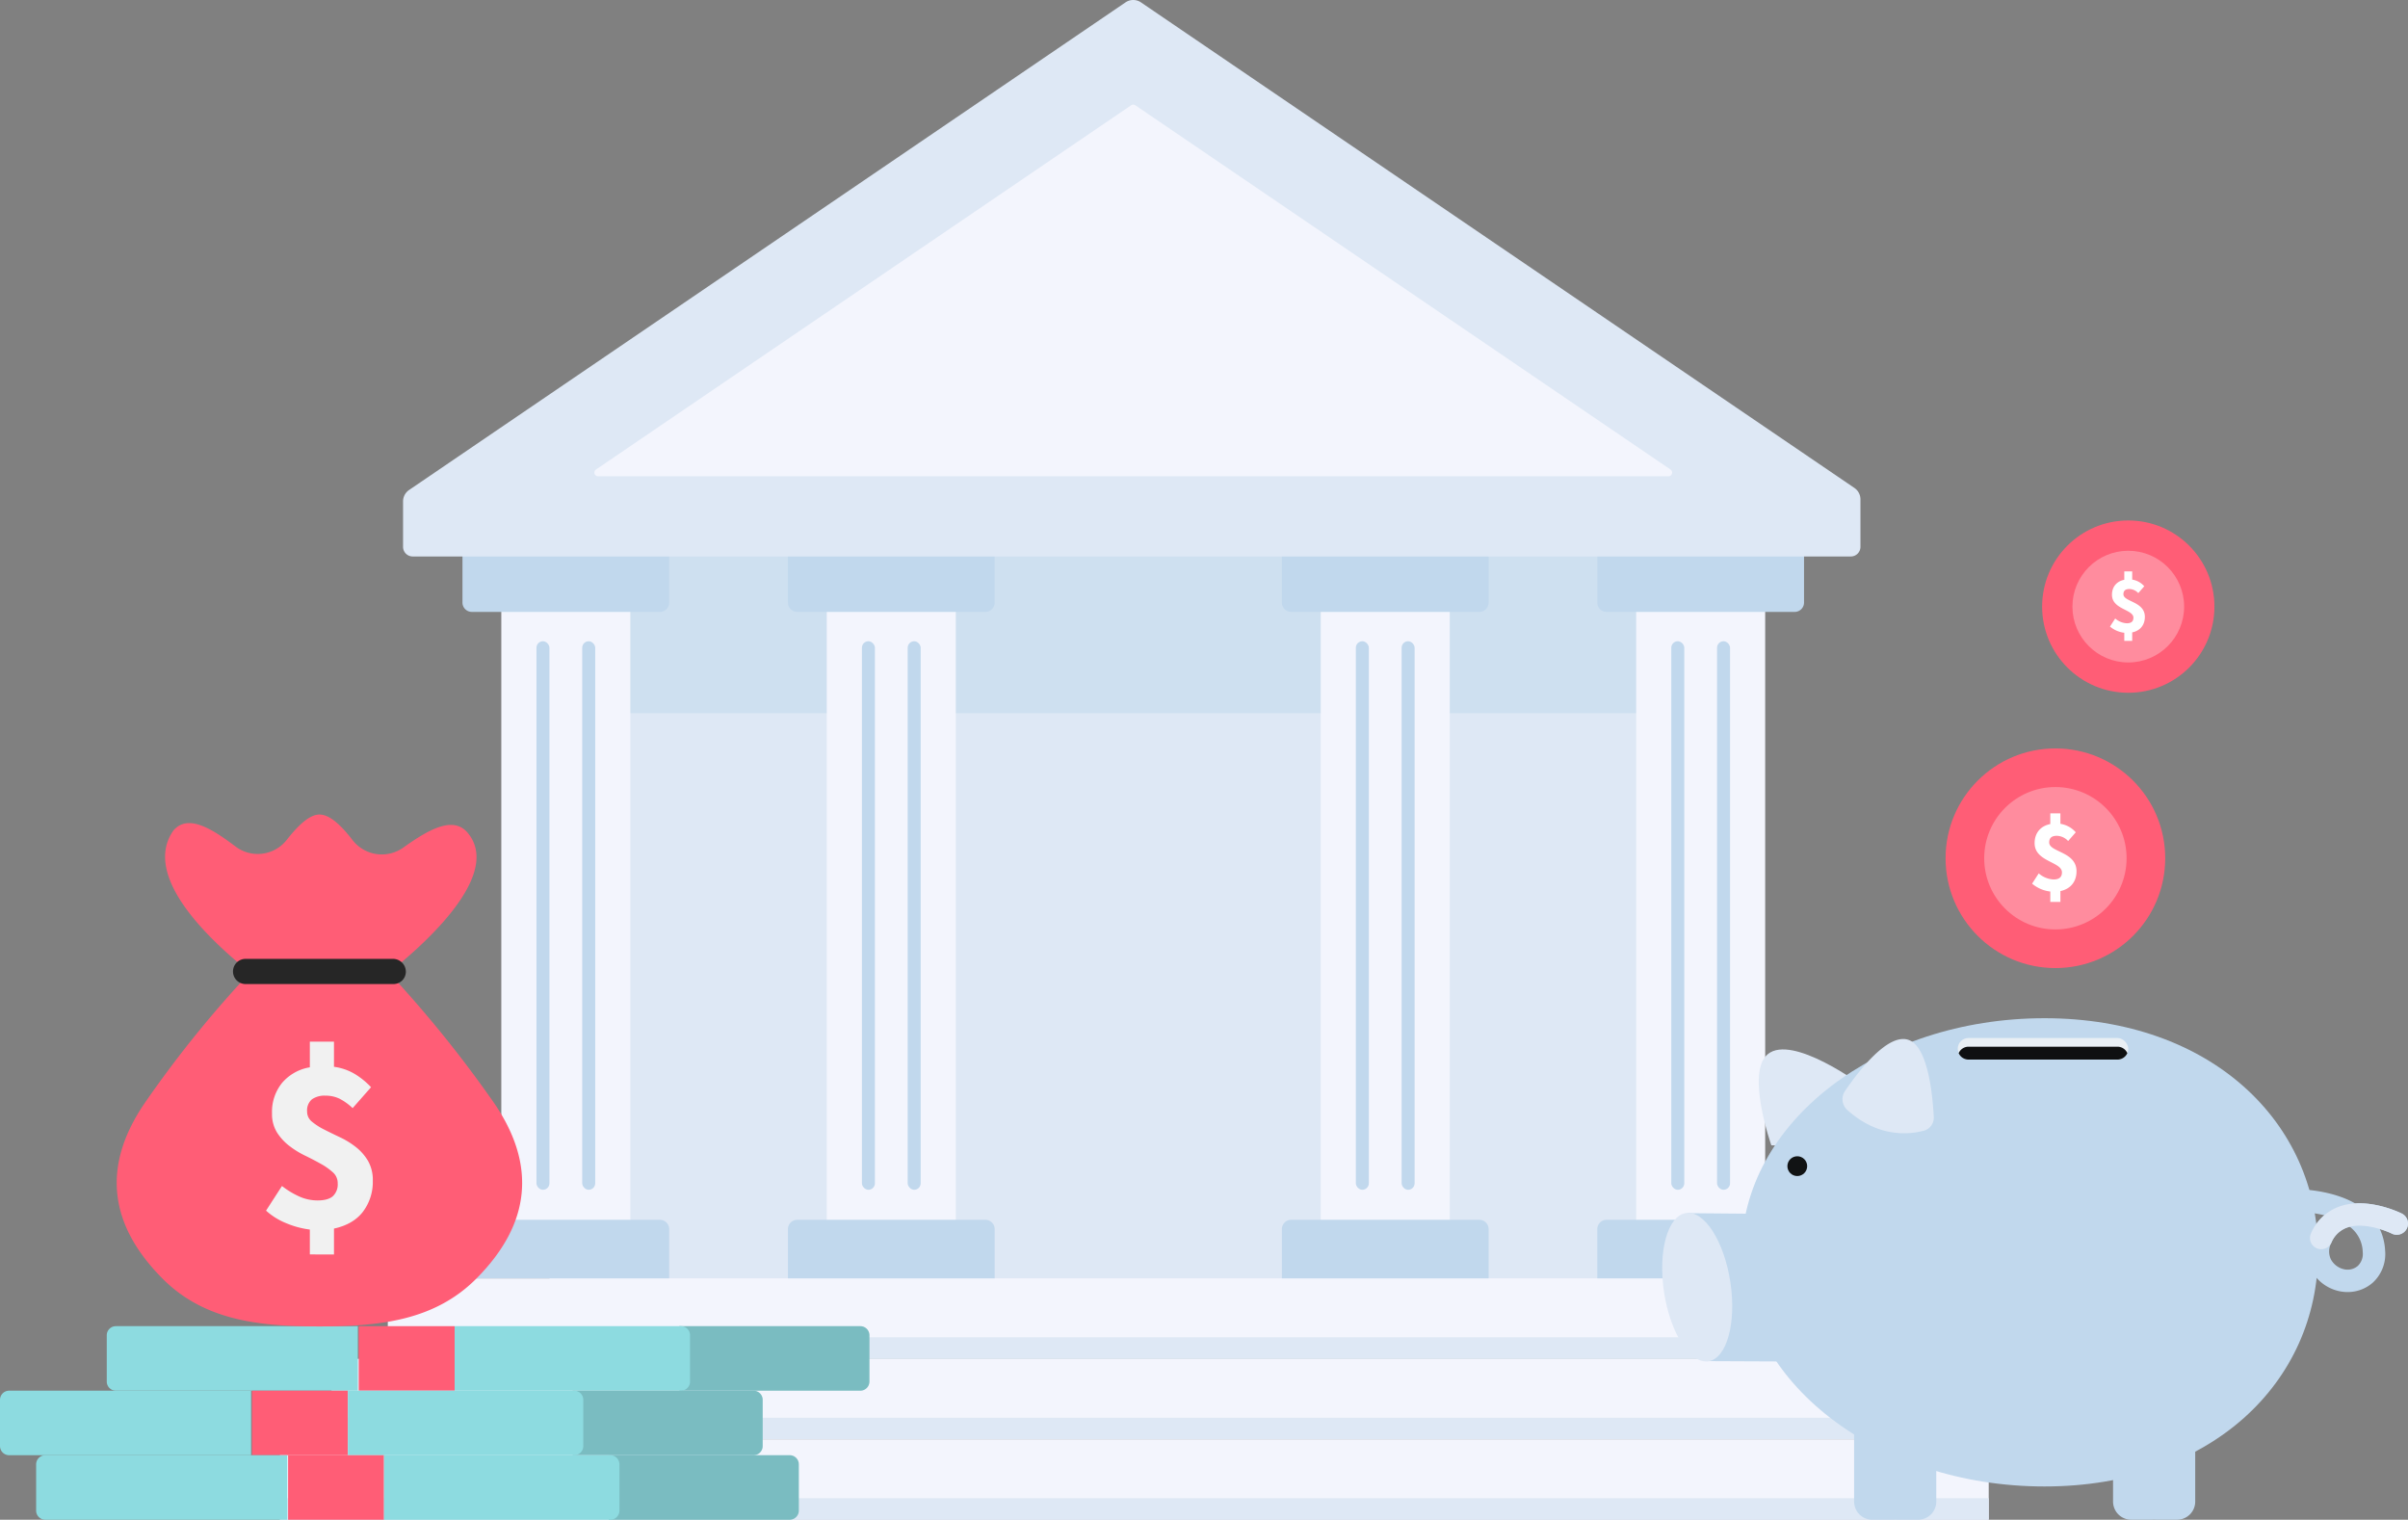 <svg id="Layer_1" data-name="Layer 1" xmlns="http://www.w3.org/2000/svg" viewBox="0 0 766.881 483.969">
  <rect x="0" y="0" width="766.881" height="483.969" fill="#808080" stroke="none"/>
  <g>
    <rect x="175" y="168.276" width="371.816" height="247.112" fill="#dee8f5"></rect>
    <rect id="sh" x="166.888" y="164.308" width="384.084" height="62.801" fill="#c1d8ed" opacity="0.55"></rect>
    <g id="stairs">
      <rect x="105.588" y="432.723" width="510.641" height="25.623" fill="#f3f5fd"></rect>
      <rect x="123.502" y="407.1" width="474.812" height="25.623" fill="#f3f5fd"></rect>
      <rect x="123.502" y="425.868" width="474.812" height="6.855" fill="#dee8f5"></rect>
      <rect x="105.588" y="451.491" width="510.641" height="6.855" fill="#dee8f5"></rect>
      <rect x="89.143" y="458.346" width="544.212" height="25.623" fill="#f3f5fd"></rect>
      <rect x="89.143" y="477.114" width="544.212" height="6.855" fill="#dee8f5"></rect>
    </g>
    <g id="pillars">
      <rect x="159.655" y="187.537" width="41.09" height="208.032" fill="#f3f5fd"></rect>
      <rect x="263.31" y="187.537" width="41.09" height="208.032" fill="#f3f5fd"></rect>
      <rect x="521.07" y="187.537" width="41.09" height="208.032" fill="#f3f5fd"></rect>
      <path d="M147.282,168.276h65.838a0,0,0,0,1,0,0v23.606a2.983,2.983,0,0,1-2.983,2.983H150.265a2.983,2.983,0,0,1-2.983-2.983V168.276A0,0,0,0,1,147.282,168.276Z" fill="#c1d8ed"></path>
      <path d="M250.936,168.276h65.838a0,0,0,0,1,0,0v23.606a2.983,2.983,0,0,1-2.983,2.983H253.919a2.983,2.983,0,0,1-2.983-2.983V168.276A0,0,0,0,1,250.936,168.276Z" fill="#c1d8ed"></path>
      <path d="M508.7,168.276h65.838a0,0,0,0,1,0,0v23.606a2.983,2.983,0,0,1-2.983,2.983H511.68a2.983,2.983,0,0,1-2.983-2.983V168.276a0,0,0,0,1,0,0Z" fill="#c1d8ed"></path>
      <path d="M150.265,388.448h59.871a2.983,2.983,0,0,1,2.983,2.983V407.1a0,0,0,0,1,0,0H147.282a0,0,0,0,1,0,0V391.431A2.983,2.983,0,0,1,150.265,388.448Z" fill="#c1d8ed"></path>
      <path d="M253.919,388.448h59.871a2.983,2.983,0,0,1,2.983,2.983V407.1a0,0,0,0,1,0,0H250.936a0,0,0,0,1,0,0V391.431A2.983,2.983,0,0,1,253.919,388.448Z" fill="#c1d8ed"></path>
      <path d="M511.68,388.448h59.871a2.983,2.983,0,0,1,2.983,2.983V407.1a0,0,0,0,1,0,0H508.7a0,0,0,0,1,0,0V391.431A2.983,2.983,0,0,1,511.68,388.448Z" fill="#c1d8ed"></path>
      <rect x="170.844" y="204.211" width="4.136" height="174.684" rx="2.068" fill="#c1d8ed"></rect>
      <rect x="185.421" y="204.211" width="4.136" height="174.684" rx="2.068" fill="#c1d8ed"></rect>
      <rect x="274.498" y="204.211" width="4.136" height="174.684" rx="2.068" fill="#c1d8ed"></rect>
      <rect x="289.076" y="204.211" width="4.136" height="174.684" rx="2.068" fill="#c1d8ed"></rect>
      <rect x="420.615" y="187.537" width="41.09" height="208.032" fill="#f3f5fd"></rect>
      <path d="M408.241,168.276h65.838a0,0,0,0,1,0,0v23.606a2.983,2.983,0,0,1-2.983,2.983H411.224a2.983,2.983,0,0,1-2.983-2.983V168.276A0,0,0,0,1,408.241,168.276Z" fill="#c1d8ed"></path>
      <path d="M411.224,388.448H471.1a2.983,2.983,0,0,1,2.983,2.983V407.1a0,0,0,0,1,0,0H408.241a0,0,0,0,1,0,0V391.431A2.983,2.983,0,0,1,411.224,388.448Z" fill="#c1d8ed"></path>
      <rect x="431.803" y="204.211" width="4.136" height="174.684" rx="2.068" fill="#c1d8ed"></rect>
      <rect x="446.38" y="204.211" width="4.136" height="174.684" rx="2.068" fill="#c1d8ed"></rect>
      <rect x="532.259" y="204.211" width="4.136" height="174.684" rx="2.068" fill="#c1d8ed"></rect>
      <rect x="546.836" y="204.211" width="4.136" height="174.684" rx="2.068" fill="#c1d8ed"></rect>
    </g>
    <path d="M592.5,159.014v15.131a3.069,3.069,0,0,1-3.068,3.069H131.434a3.069,3.069,0,0,1-3.069-3.069V159.664a4.382,4.382,0,0,1,1.917-3.623L358.44.759a4.382,4.382,0,0,1,4.93,0L590.579,155.391A4.382,4.382,0,0,1,592.5,159.014Z" fill="#dee8f5"></path>
    <path d="M531.347,151.677H190.469a1.18,1.18,0,0,1-.664-2.155l170.436-116a1.181,1.181,0,0,1,1.327,0l170.443,116A1.18,1.18,0,0,1,531.347,151.677Z" fill="#f3f5fd"></path>
  </g>
  <g>
    <g>
      <path d="M216.361,422.326H273.98a2.913,2.913,0,0,1,2.913,2.913v14.722a2.913,2.913,0,0,1-2.913,2.912H216.361Z" fill="#8ddbe0"></path>
      <rect x="114.244" y="422.326" width="30.544" height="20.548" fill="#FF5D76"></rect>
      <path d="M36.91,422.326h77.056v20.547H36.91A2.912,2.912,0,0,1,34,439.961V425.239A2.913,2.913,0,0,1,36.91,422.326Z" fill="#8ddbe0"></path>
      <path d="M216.361,422.326H273.98a2.913,2.913,0,0,1,2.913,2.913v14.722a2.913,2.913,0,0,1-2.913,2.912H216.361Z" fill="#0f1011" opacity="0.15"></path>
      <path d="M144.788,422.326h72.058a2.913,2.913,0,0,1,2.913,2.913v14.722a2.913,2.913,0,0,1-2.913,2.912H144.788Z" fill="#8ddbe0"></path>
    </g>
    <g>
      <path d="M182.363,442.873h57.619a2.913,2.913,0,0,1,2.913,2.913v14.722a2.913,2.913,0,0,1-2.913,2.913H182.363Z" fill="#8ddbe0"></path>
      <rect x="80.247" y="442.873" width="30.544" height="20.548" fill="#FF5D76"></rect>
      <path d="M2.913,442.873H79.969v20.548H2.913A2.913,2.913,0,0,1,0,460.508V445.786A2.913,2.913,0,0,1,2.913,442.873Z" fill="#8ddbe0"></path>
      <path d="M182.363,442.873h57.619a2.913,2.913,0,0,1,2.913,2.913v14.722a2.913,2.913,0,0,1-2.913,2.913H182.363Z" fill="#0f1011" opacity="0.15"></path>
      <path d="M110.79,442.873h72.058a2.913,2.913,0,0,1,2.913,2.913v14.722a2.913,2.913,0,0,1-2.913,2.913H110.79Z" fill="#8ddbe0"></path>
    </g>
    <g>
      <path d="M193.87,463.421h57.62a2.913,2.913,0,0,1,2.912,2.913v14.722a2.913,2.913,0,0,1-2.912,2.913H193.87Z" fill="#8ddbe0"></path>
      <path d="M193.87,463.421h57.62a2.913,2.913,0,0,1,2.912,2.913v14.722a2.913,2.913,0,0,1-2.912,2.913H193.87Z" fill="#0f1011" opacity="0.15"></path>
      <rect x="91.754" y="463.421" width="30.544" height="20.548" fill="#FF5D76"></rect>
      <path d="M14.42,463.421H91.476v20.548H14.42a2.913,2.913,0,0,1-2.913-2.913V466.334A2.913,2.913,0,0,1,14.42,463.421Z" fill="#8ddbe0"></path>
      <path d="M122.3,463.421h72.058a2.913,2.913,0,0,1,2.913,2.913v14.722a2.913,2.913,0,0,1-2.913,2.913H122.3Z" fill="#8ddbe0"></path>
    </g>
  </g>
  <g>
    <path d="M120.7,306.428a4.3,4.3,0,0,0-2.94-1.336H85.694a4.293,4.293,0,0,0-2.939,1.336,357.048,357.048,0,0,0-36.88,45.164c-13.362,19.776-11.224,38.216,5.613,55.319,13.362,13.63,31,15.5,50.241,15.5s36.879-1.87,50.241-15.5c16.837-17.1,18.975-35.543,5.612-55.319A379.424,379.424,0,0,0,120.7,306.428Z" fill="#FF5D76"></path>
    <path d="M148.763,265.006c-4.692-5.255-12.547-.625-20.326,4.913a11.8,11.8,0,0,1-16.184-2.417c-3.392-4.38-7.094-8.108-10.524-8.108-3.271,0-7,3.721-10.433,8.1a11.735,11.735,0,0,1-16.278,2.088c-7.532-5.68-15.145-10.493-19.789-5.106-12.776,18.2,24.586,45.187,28.06,48.127.8.535,36.345.535,36.88,0C123.643,309.927,162.7,280.958,148.763,265.006Z" fill="#FF5D76"></path>
    <path d="M125.246,313.377H78.212a4.009,4.009,0,1,1,0-8.018h47.034a4.111,4.111,0,0,1,4.009,4.009A3.936,3.936,0,0,1,125.246,313.377Z" fill="#262626"></path>
    <path d="M98.678,399.481v-7.924a28.31,28.31,0,0,1-7.33-1.941,21.63,21.63,0,0,1-6.616-4.081L89.8,377.69a26.563,26.563,0,0,0,5.745,3.447,14.278,14.278,0,0,0,5.587,1.149q3.328,0,4.873-1.347a5.178,5.178,0,0,0,1.545-4.12,4.566,4.566,0,0,0-1.545-3.487,20.454,20.454,0,0,0-3.883-2.734q-2.338-1.307-5.032-2.614a28.153,28.153,0,0,1-5.032-3.13,16.6,16.6,0,0,1-3.882-4.279,11.1,11.1,0,0,1-1.545-6.023,14.625,14.625,0,0,1,3.209-9.706,14.809,14.809,0,0,1,8.835-4.953v-8.162h7.686v8a17.454,17.454,0,0,1,6.656,2.3,24.626,24.626,0,0,1,5.151,4.2l-5.863,6.657a18.257,18.257,0,0,0-4.121-2.972,9.973,9.973,0,0,0-4.517-.991,6.9,6.9,0,0,0-4.358,1.189A4.652,4.652,0,0,0,97.806,354a4.052,4.052,0,0,0,1.545,3.209,20.113,20.113,0,0,0,3.883,2.5q2.337,1.188,5.032,2.457a26.5,26.5,0,0,1,5.031,3.09,15.939,15.939,0,0,1,3.884,4.4,12.221,12.221,0,0,1,1.545,6.38,15.74,15.74,0,0,1-3.091,9.785q-3.09,4.083-9.271,5.428v8.241Z" fill="#f1f1f1"></path>
  </g>
  <g>
    <path d="M592.885,345.609S570.845,329.269,563,335.7c-7.1,5.816,1.123,29.029,1.123,29.029S583.072,366.435,592.885,345.609Z" fill="#dee8f5"></path>
    <path d="M738.245,398.816c0,41.177-33.872,74.558-87.144,74.558s-96.457-33.381-96.457-74.558,43.185-74.558,96.457-74.558S738.245,357.639,738.245,398.816Z" fill="#c1d8ed"></path>
    <path d="M610.571,441.607h-6.214a5.5,5.5,0,0,1-1.58,0h-6.214a6.078,6.078,0,0,0-6.078,6.078v30.5a5.779,5.779,0,0,0,5.779,5.78h6.812c.166,0,.329-.011.491-.025.162.014.325.025.491.025h6.812a5.78,5.78,0,0,0,5.78-5.78v-30.5A6.079,6.079,0,0,0,610.571,441.607Z" fill="#c1d8ed"></path>
    <path d="M693.037,441.607h-6.214a5.5,5.5,0,0,1-1.58,0h-6.214a6.079,6.079,0,0,0-6.079,6.078v30.5a5.78,5.78,0,0,0,5.78,5.78h6.812c.166,0,.329-.011.491-.025.162.014.325.025.491.025h6.812a5.78,5.78,0,0,0,5.78-5.78v-30.5A6.079,6.079,0,0,0,693.037,441.607Z" fill="#c1d8ed"></path>
    <circle cx="572.384" cy="371.369" r="3.15" fill="#111314"></circle>
    <g id="tail">
      <path d="M747.623,411.464a12.429,12.429,0,0,1-2.2-.195,13.313,13.313,0,0,1-9.408-6.872,12.972,12.972,0,0,1-.028-11.639A16.678,16.678,0,0,1,740.229,387a49.663,49.663,0,0,0-13.556-1.172,3.57,3.57,0,0,1-.532-7.121c.647-.049,14.255-.992,23.909,4.532,7.421-.446,14.5,3.045,14.86,3.226a3.57,3.57,0,0,1-3.2,6.383,25.57,25.57,0,0,0-3.807-1.45,18.32,18.32,0,0,1,1.695,6.91,12.34,12.34,0,0,1-3.969,10.192A12.116,12.116,0,0,1,747.623,411.464Zm.732-20.793c-.3.074-.6.162-.883.263a8.529,8.529,0,0,0-5,4.812,5.85,5.85,0,0,0-.125,5.35,6.3,6.3,0,0,0,4.341,3.145,5.028,5.028,0,0,0,4.205-1.1,5.3,5.3,0,0,0,1.57-4.45,10.376,10.376,0,0,0-3.6-7.595Q748.618,390.879,748.355,390.671Z" fill="#c1d8ed"></path>
      <path d="M739.232,397.823a3.571,3.571,0,0,1-3.24-5.065,15.52,15.52,0,0,1,9.137-8.569c8.875-3.111,19.34,2.05,19.781,2.271a3.57,3.57,0,0,1-3.2,6.383c-2.266-1.124-9.257-3.666-14.237-1.909a8.529,8.529,0,0,0-5,4.812A3.572,3.572,0,0,1,739.232,397.823Z" fill="#dee8f5"></path>
    </g>
    <path d="M588.2,353.376a4.631,4.631,0,0,1-.623-5.929c4.193-6.162,13.8-18.811,20.413-16.223,6.053,2.367,7.5,17.531,7.853,24.366a4.3,4.3,0,0,1-3,4.45C607.985,361.36,598.119,362.361,588.2,353.376Z" fill="#dee8f5"></path>
    <polyline points="537.289 386.341 608.158 386.962 608.158 433.745 543.498 433.459" fill="#c1d8ed"></polyline>
    <ellipse cx="540.514" cy="409.9" rx="10.682" ry="23.87" transform="translate(-55.321 85.625) rotate(-8.618)" fill="#dee8f5"></ellipse>
    <rect x="623.486" y="330.554" width="54.31" height="6.877" rx="3.438" fill="#e9eff4"></rect>
    <path d="M677.5,335.385a3.44,3.44,0,0,1-3.145,2.046H626.923a3.429,3.429,0,0,1-3.141-2.049,3.311,3.311,0,0,1,.714-1.043,3.4,3.4,0,0,1,2.427-1.009h47.435A3.432,3.432,0,0,1,677.5,335.385Z" fill="#0f1011"></path>
  </g>
  <g>
    <g>
      <circle cx="654.586" cy="273.314" r="34.975" fill="#FF5D76"></circle>
      <g opacity="0.29">
        <circle cx="654.586" cy="273.314" r="22.673" fill="#fff"></circle>
      </g>
    </g>
    <path d="M647.165,281.412l2.115-3.279a7.7,7.7,0,0,0,4.7,1.939c1.869,0,2.691-.775,2.691-2.276,0-3.393-8.705-3.332-8.705-9.283,0-3.825,2.65-6.262,6.829-6.262a8.177,8.177,0,0,1,6.278,2.8l-2.426,2.778a5.1,5.1,0,0,0-3.592-1.664c-1.586,0-2.447.64-2.447,2.121,0,3.145,8.705,2.871,8.705,9.175,0,3.786-2.506,6.526-7.333,6.526A10.973,10.973,0,0,1,647.165,281.412Zm5.8-22.393h3.217v4.75h-3.217Zm0,22.986h3.217v5.211h-3.217Z" fill="#fff"></path>
  </g>
  <g>
    <g>
      <circle cx="677.797" cy="193.182" r="27.437" fill="#FF5D76"></circle>
      <g opacity="0.29">
        <circle cx="677.797" cy="193.182" r="17.786" fill="#fff"></circle>
      </g>
    </g>
    <path d="M671.975,199.536l1.659-2.573a6.046,6.046,0,0,0,3.689,1.521c1.466,0,2.111-.608,2.111-1.785,0-2.662-6.829-2.614-6.829-7.283,0-3,2.079-4.912,5.357-4.912a6.415,6.415,0,0,1,4.925,2.194l-1.9,2.18a4,4,0,0,0-2.818-1.3c-1.244,0-1.92.5-1.92,1.664,0,2.467,6.83,2.251,6.83,7.2,0,2.97-1.966,5.119-5.753,5.119A8.609,8.609,0,0,1,671.975,199.536Zm4.55-17.568h2.524v3.726h-2.524Zm0,18.032h2.524v4.089h-2.524Z" fill="#fff"></path>
  </g>
</svg>